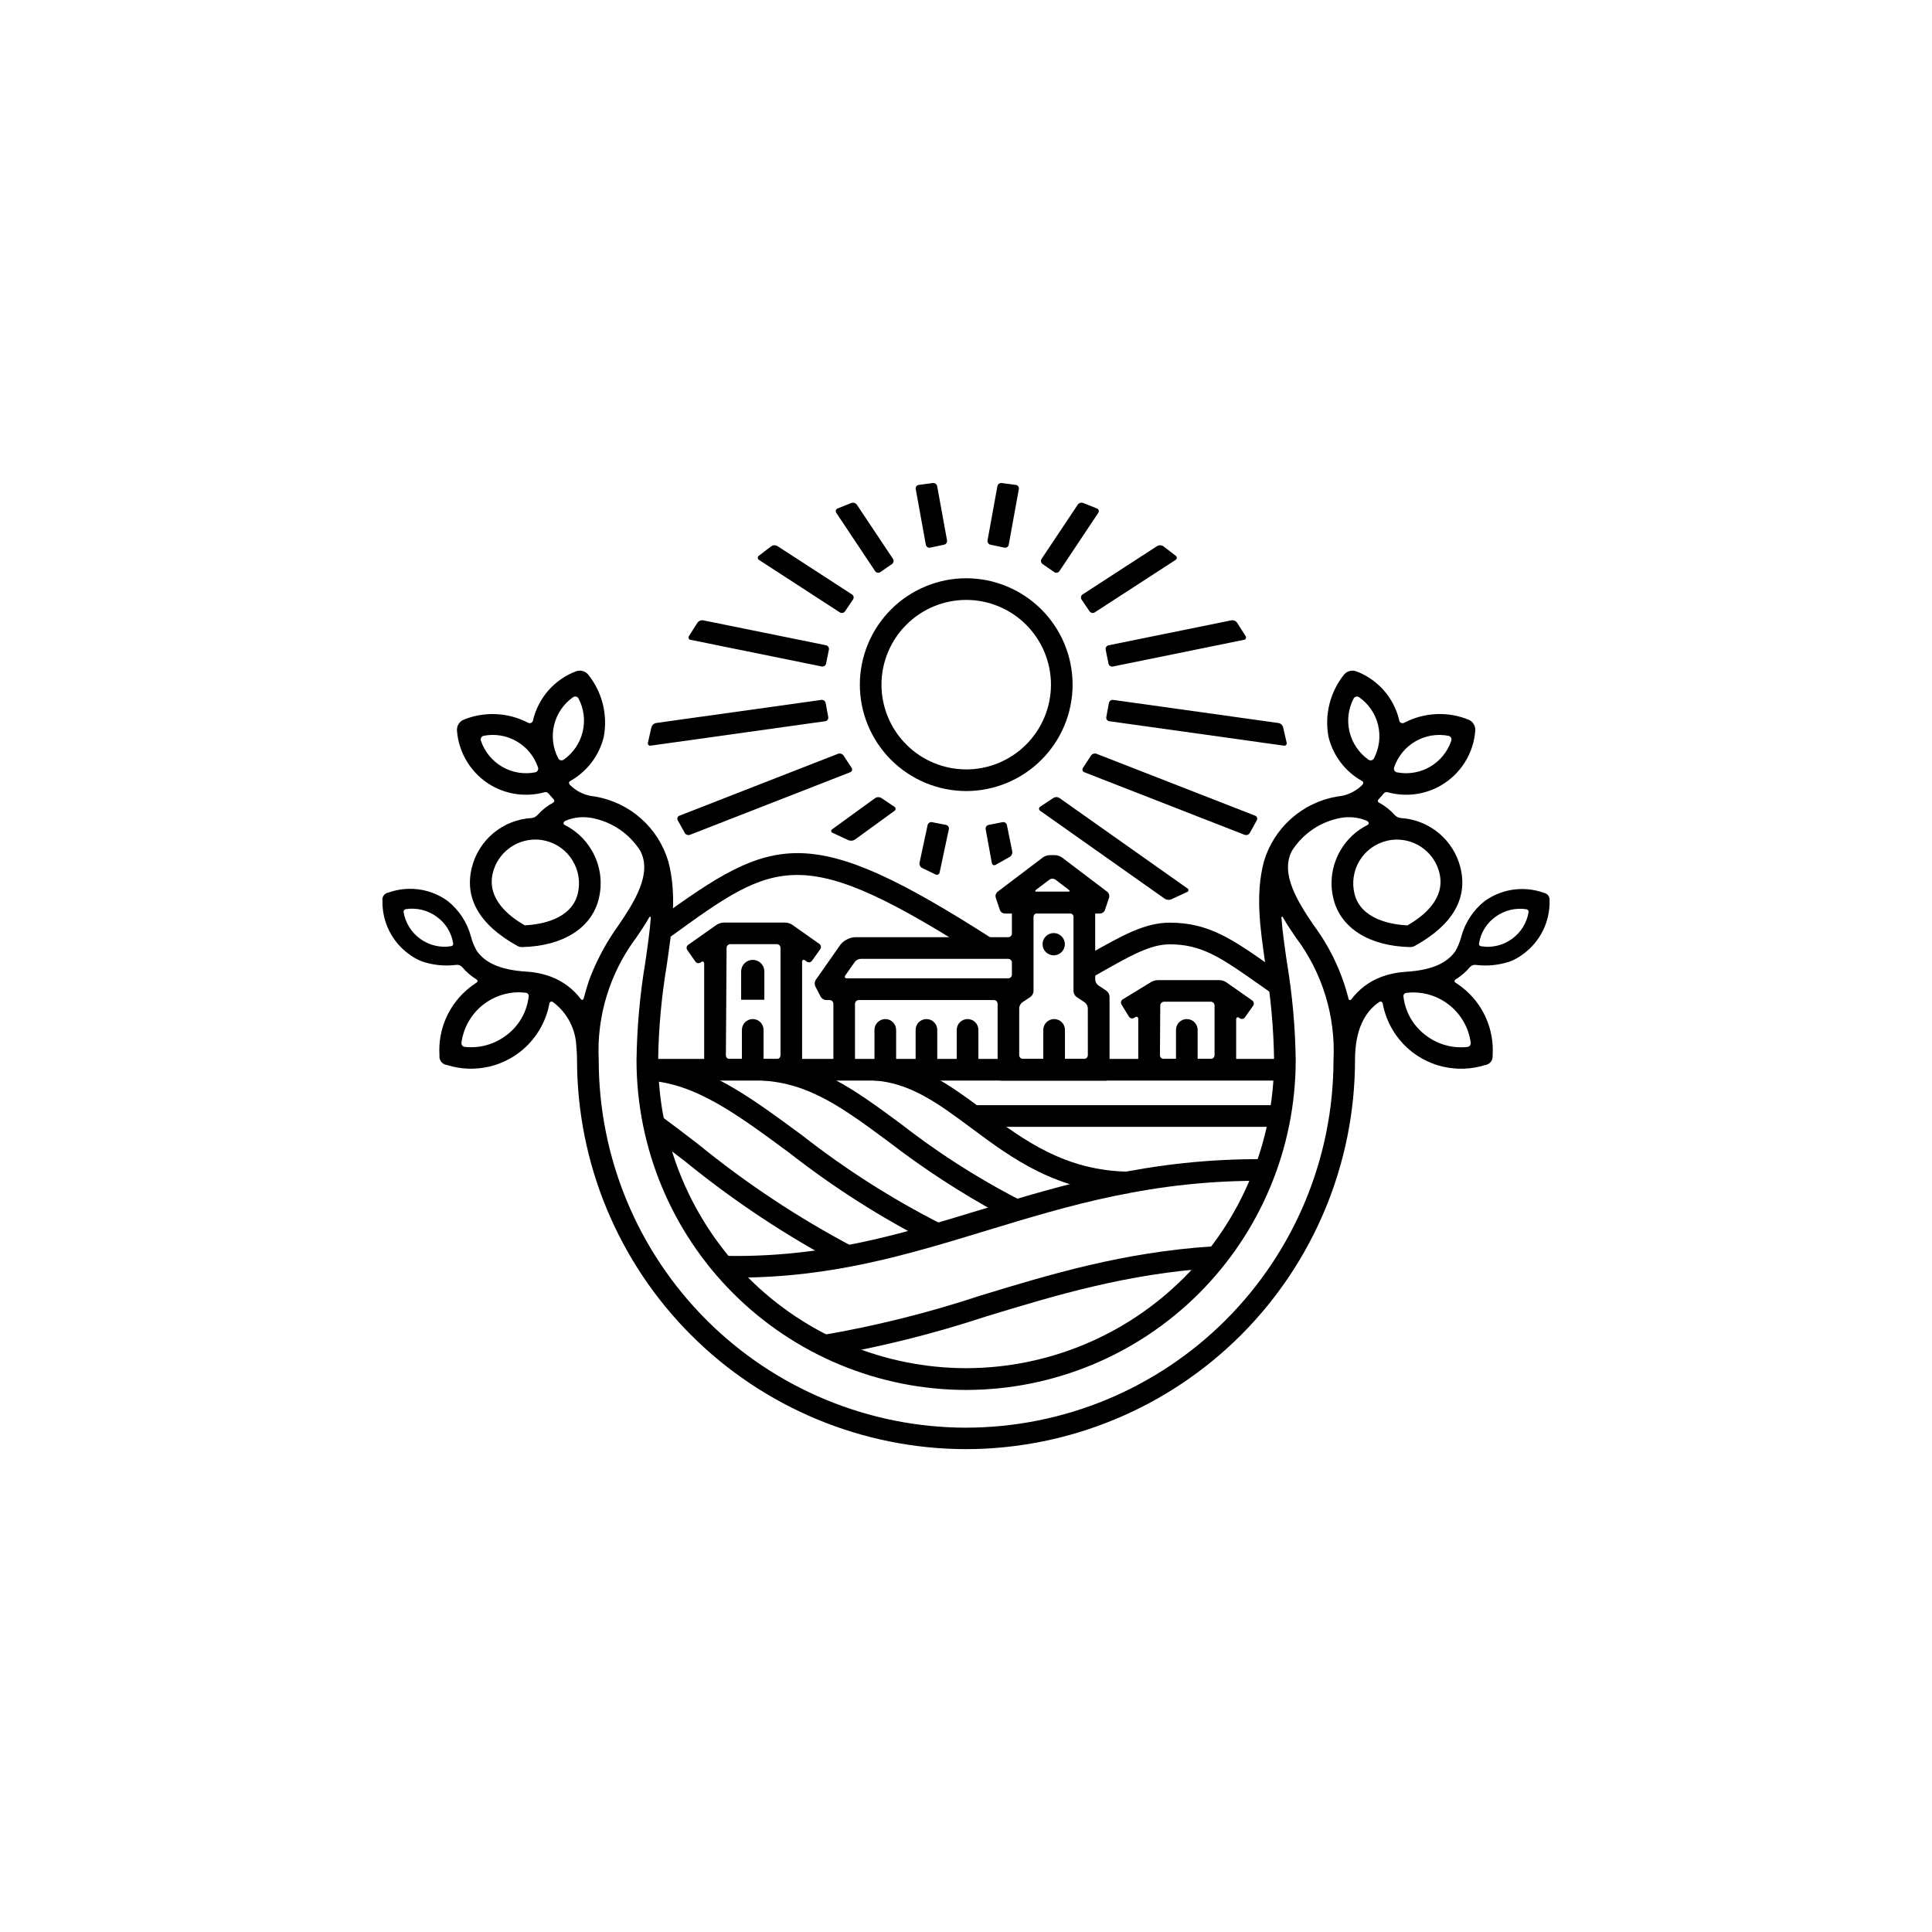 <svg width="96" height="96" viewBox="0 0 96 96" fill="none" xmlns="http://www.w3.org/2000/svg">

<path d="M36.591 63.484C36.302 63.484 36.01 63.48 35.712 63.472L35.744 62.396C40.744 62.543 44.611 61.365 48.705 60.12C52.865 58.853 57.162 57.544 62.901 57.599L62.891 58.675C57.315 58.617 53.101 59.905 49.017 61.148C45.077 62.348 41.342 63.484 36.591 63.484Z" fill="black"/>
<path d="M40.945 67.416L40.786 66.352C43.472 65.897 46.119 65.237 48.705 64.38C52.191 63.319 55.797 62.221 60.261 61.931L60.33 63.005C55.991 63.286 52.445 64.365 49.018 65.408C46.381 66.28 43.682 66.951 40.945 67.416Z" fill="black"/>
<path d="M63.193 48.043C61.245 46.673 60.069 45.847 58.128 45.847C56.877 45.847 55.759 46.483 54.065 47.443L53.841 47.571V48.806L54.595 48.379C56.195 47.471 57.161 46.923 58.127 46.923C59.728 46.923 60.679 47.591 62.574 48.923C62.781 49.068 62.999 49.221 63.228 49.381L63.842 48.498L63.193 48.043Z" fill="black"/>
<path d="M63.45 52.617H32.578V53.693H63.45V52.617Z" fill="black"/>
<path d="M52.379 53.373C52.308 53.373 52.238 53.359 52.173 53.332C52.108 53.305 52.048 53.266 51.998 53.216C51.949 53.166 51.909 53.107 51.882 53.041C51.855 52.976 51.841 52.906 51.841 52.836V51.174C51.841 51.032 51.898 50.895 51.998 50.794C52.099 50.693 52.236 50.637 52.379 50.637C52.449 50.636 52.519 50.65 52.584 50.677C52.65 50.704 52.709 50.744 52.759 50.794C52.809 50.844 52.849 50.903 52.876 50.968C52.903 51.034 52.917 51.104 52.917 51.174V52.836C52.917 52.906 52.903 52.976 52.876 53.041C52.849 53.107 52.809 53.166 52.759 53.216C52.709 53.266 52.65 53.306 52.584 53.333C52.519 53.359 52.449 53.373 52.379 53.373Z" fill="black"/>
<path d="M58.972 53.373C58.902 53.373 58.832 53.359 58.767 53.332C58.701 53.305 58.642 53.266 58.592 53.216C58.542 53.166 58.503 53.107 58.476 53.041C58.449 52.976 58.435 52.906 58.435 52.836V51.174C58.435 51.032 58.491 50.895 58.592 50.794C58.693 50.693 58.83 50.637 58.972 50.637C59.115 50.637 59.252 50.693 59.352 50.794C59.453 50.895 59.51 51.032 59.51 51.174V52.836C59.51 52.906 59.496 52.976 59.469 53.041C59.442 53.107 59.402 53.166 59.352 53.216C59.303 53.266 59.243 53.305 59.178 53.332C59.113 53.359 59.043 53.373 58.972 53.373Z" fill="black"/>
<path d="M48.078 53.373C48.007 53.373 47.937 53.359 47.872 53.332C47.807 53.305 47.748 53.266 47.698 53.216C47.648 53.166 47.608 53.107 47.581 53.041C47.554 52.976 47.54 52.906 47.54 52.836V51.174C47.54 51.032 47.597 50.895 47.698 50.794C47.799 50.693 47.935 50.637 48.078 50.637C48.149 50.636 48.219 50.65 48.284 50.677C48.349 50.704 48.408 50.744 48.459 50.794C48.508 50.844 48.548 50.903 48.575 50.968C48.602 51.034 48.616 51.104 48.616 51.174V52.836C48.616 52.906 48.602 52.976 48.575 53.041C48.548 53.107 48.508 53.166 48.459 53.216C48.408 53.266 48.349 53.306 48.284 53.333C48.219 53.359 48.149 53.373 48.078 53.373Z" fill="black"/>
<path d="M46.034 53.373C45.964 53.373 45.894 53.359 45.828 53.332C45.763 53.305 45.704 53.266 45.654 53.216C45.604 53.166 45.565 53.107 45.538 53.041C45.511 52.976 45.497 52.906 45.497 52.836V51.174C45.497 51.032 45.553 50.895 45.654 50.794C45.755 50.693 45.892 50.637 46.034 50.637C46.177 50.637 46.314 50.693 46.414 50.794C46.515 50.895 46.572 51.032 46.572 51.174V52.836C46.572 52.906 46.558 52.976 46.531 53.041C46.504 53.107 46.464 53.166 46.414 53.216C46.364 53.266 46.305 53.305 46.24 53.332C46.175 53.359 46.105 53.373 46.034 53.373Z" fill="black"/>
<path d="M43.99 53.373C43.919 53.373 43.849 53.359 43.784 53.332C43.719 53.305 43.66 53.266 43.61 53.216C43.56 53.166 43.52 53.107 43.493 53.041C43.466 52.976 43.452 52.906 43.452 52.836V51.174C43.452 51.032 43.509 50.895 43.61 50.794C43.711 50.693 43.847 50.637 43.99 50.637C44.133 50.637 44.269 50.693 44.37 50.794C44.471 50.895 44.528 51.032 44.528 51.174V52.836C44.528 52.978 44.471 53.115 44.37 53.216C44.269 53.317 44.133 53.373 43.99 53.373Z" fill="black"/>
<path d="M52.358 47.47C52.663 47.47 52.911 47.222 52.911 46.916C52.911 46.611 52.663 46.363 52.358 46.363C52.052 46.363 51.804 46.611 51.804 46.916C51.804 47.222 52.052 47.47 52.358 47.47Z" fill="black"/>
<path d="M54.903 45.218C54.884 45.268 54.851 45.311 54.808 45.342C54.765 45.373 54.713 45.391 54.66 45.393H49.927C49.874 45.391 49.823 45.373 49.78 45.342C49.736 45.311 49.703 45.268 49.684 45.218L49.477 44.602C49.462 44.55 49.462 44.496 49.478 44.446C49.494 44.395 49.524 44.349 49.564 44.315L51.822 42.604C51.92 42.537 52.034 42.498 52.153 42.492H52.434C52.553 42.498 52.667 42.537 52.765 42.604L55.022 44.315C55.063 44.349 55.093 44.395 55.109 44.446C55.124 44.496 55.125 44.55 55.11 44.602L54.903 45.218ZM51.49 44.206C51.408 44.27 51.426 44.318 51.527 44.318H53.061C53.162 44.318 53.179 44.268 53.098 44.206L52.442 43.708C52.398 43.678 52.347 43.662 52.294 43.662C52.242 43.662 52.19 43.678 52.147 43.708L51.49 44.206Z" fill="black"/>
<path d="M54.573 48.962C54.528 48.928 54.491 48.885 54.465 48.836C54.438 48.786 54.423 48.732 54.42 48.675V44.488C54.419 44.439 54.4 44.392 54.365 44.358C54.33 44.323 54.283 44.304 54.235 44.304H50.465C50.417 44.304 50.37 44.323 50.335 44.358C50.301 44.392 50.282 44.439 50.281 44.488V46.384C50.281 46.433 50.262 46.48 50.228 46.515C50.193 46.55 50.146 46.569 50.097 46.569H42.486C42.365 46.574 42.247 46.603 42.138 46.654L42.025 46.713C41.92 46.773 41.828 46.853 41.755 46.949L40.533 48.692C40.504 48.739 40.486 48.793 40.483 48.849C40.479 48.904 40.489 48.96 40.512 49.01L40.782 49.529C40.811 49.577 40.85 49.616 40.897 49.645C40.944 49.673 40.997 49.69 41.052 49.693H41.225C41.273 49.693 41.32 49.712 41.355 49.747C41.39 49.781 41.41 49.828 41.41 49.877V52.683C41.41 52.731 41.429 52.778 41.464 52.813C41.498 52.847 41.545 52.867 41.594 52.867H42.301C42.349 52.867 42.396 52.847 42.43 52.813C42.465 52.778 42.484 52.731 42.484 52.683V49.877C42.485 49.828 42.505 49.781 42.539 49.747C42.574 49.712 42.621 49.693 42.67 49.693H49.387C49.436 49.693 49.483 49.713 49.517 49.747C49.552 49.782 49.571 49.828 49.571 49.877V53.511C49.571 53.56 49.591 53.608 49.626 53.642C49.66 53.677 49.707 53.696 49.757 53.696H54.949C54.997 53.696 55.044 53.676 55.079 53.642C55.113 53.607 55.132 53.56 55.132 53.511V49.519C55.129 49.463 55.114 49.408 55.087 49.358C55.061 49.309 55.024 49.266 54.979 49.232L54.573 48.962ZM42.474 47.796C42.509 47.751 42.553 47.715 42.603 47.689C42.653 47.663 42.708 47.648 42.764 47.645H50.097C50.146 47.645 50.192 47.664 50.227 47.699C50.261 47.733 50.281 47.78 50.281 47.829V48.429C50.281 48.478 50.261 48.525 50.227 48.559C50.192 48.594 50.146 48.613 50.097 48.613H42.086C41.984 48.613 41.949 48.545 42.007 48.462L42.474 47.796ZM54.054 52.431C54.054 52.48 54.035 52.528 54 52.562C53.965 52.597 53.918 52.617 53.869 52.617H50.829C50.78 52.617 50.733 52.597 50.699 52.562C50.664 52.528 50.644 52.48 50.644 52.431V50.093C50.647 50.036 50.663 49.982 50.69 49.932C50.716 49.883 50.753 49.84 50.798 49.806L51.201 49.539C51.246 49.505 51.283 49.462 51.309 49.413C51.336 49.363 51.352 49.309 51.355 49.253V45.562C51.355 45.514 51.374 45.467 51.409 45.432C51.443 45.398 51.49 45.379 51.539 45.378H53.157C53.206 45.379 53.253 45.398 53.287 45.432C53.322 45.467 53.341 45.514 53.341 45.562V49.253C53.344 49.309 53.36 49.363 53.386 49.413C53.413 49.462 53.45 49.505 53.495 49.539L53.899 49.806C53.944 49.84 53.981 49.883 54.007 49.932C54.034 49.982 54.049 50.036 54.053 50.093L54.054 52.431Z" fill="black"/>
<path d="M62.27 49.97C62.297 49.93 62.307 49.881 62.299 49.834C62.29 49.786 62.264 49.744 62.225 49.715L60.933 48.808C60.832 48.744 60.717 48.707 60.597 48.702H57.536C57.416 48.707 57.299 48.739 57.195 48.798L55.79 49.656C55.748 49.682 55.717 49.723 55.706 49.77C55.694 49.818 55.701 49.868 55.726 49.911L56.095 50.514C56.108 50.535 56.124 50.553 56.144 50.568C56.163 50.582 56.185 50.593 56.209 50.599C56.233 50.605 56.257 50.606 56.282 50.602C56.306 50.599 56.329 50.59 56.35 50.577L56.402 50.545C56.488 50.493 56.56 50.532 56.56 50.634V53.152C56.56 53.2 56.579 53.247 56.614 53.282C56.648 53.316 56.695 53.336 56.743 53.336H61.24C61.289 53.336 61.335 53.316 61.37 53.282C61.404 53.247 61.424 53.2 61.424 53.152V50.656C61.424 50.555 61.492 50.52 61.575 50.577L61.605 50.598C61.644 50.626 61.694 50.637 61.741 50.628C61.789 50.62 61.831 50.593 61.859 50.553L62.27 49.97ZM57.821 52.616C57.797 52.616 57.773 52.611 57.75 52.602C57.728 52.593 57.708 52.579 57.691 52.562C57.674 52.545 57.66 52.525 57.651 52.502C57.642 52.48 57.637 52.456 57.637 52.432L57.653 49.959C57.654 49.91 57.674 49.863 57.709 49.829C57.743 49.795 57.79 49.775 57.839 49.775H60.166C60.215 49.775 60.261 49.795 60.296 49.829C60.33 49.864 60.35 49.91 60.35 49.959V52.432C60.35 52.481 60.33 52.528 60.296 52.562C60.261 52.596 60.215 52.616 60.166 52.616H57.821Z" fill="black"/>
<path d="M37.404 53.373C37.333 53.373 37.263 53.359 37.198 53.333C37.133 53.306 37.073 53.266 37.023 53.216C36.973 53.166 36.934 53.107 36.907 53.041C36.879 52.976 36.865 52.906 36.865 52.836V51.174C36.865 51.104 36.879 51.034 36.907 50.968C36.934 50.903 36.973 50.844 37.023 50.794C37.073 50.744 37.133 50.704 37.198 50.677C37.263 50.65 37.333 50.636 37.404 50.637C37.546 50.637 37.683 50.693 37.784 50.794C37.885 50.895 37.941 51.032 37.941 51.174V52.836C37.941 52.906 37.928 52.976 37.901 53.041C37.873 53.107 37.834 53.166 37.784 53.216C37.734 53.266 37.675 53.305 37.609 53.332C37.544 53.359 37.474 53.373 37.404 53.373Z" fill="black"/>
<path d="M37.98 48.272C37.98 48.119 37.92 47.973 37.812 47.864C37.703 47.756 37.557 47.696 37.404 47.696C37.251 47.696 37.104 47.756 36.996 47.864C36.888 47.973 36.827 48.119 36.827 48.272V49.677H37.98V48.272Z" fill="black"/>
<path d="M40.76 47.159C40.787 47.12 40.798 47.071 40.789 47.023C40.781 46.975 40.755 46.933 40.716 46.905L39.365 45.95C39.265 45.886 39.15 45.849 39.031 45.843H35.949C35.83 45.849 35.714 45.886 35.613 45.95L34.193 46.95C34.153 46.978 34.127 47.021 34.119 47.068C34.11 47.116 34.121 47.165 34.149 47.204L34.555 47.782C34.584 47.821 34.626 47.848 34.673 47.856C34.721 47.864 34.77 47.854 34.81 47.826L34.84 47.805C34.922 47.747 34.99 47.783 34.99 47.884V53.148C34.99 53.197 35.01 53.244 35.044 53.278C35.079 53.312 35.126 53.332 35.175 53.332H39.671C39.72 53.332 39.767 53.312 39.801 53.278C39.836 53.244 39.856 53.197 39.856 53.148V47.799C39.856 47.698 39.923 47.663 40.006 47.721L40.092 47.785C40.131 47.812 40.18 47.823 40.227 47.815C40.275 47.807 40.318 47.781 40.346 47.742L40.76 47.159ZM36.252 52.623C36.203 52.623 36.157 52.603 36.123 52.569C36.088 52.534 36.069 52.488 36.069 52.439L36.104 47.098C36.105 47.049 36.125 47.003 36.159 46.968C36.194 46.934 36.241 46.915 36.29 46.914H38.599C38.648 46.914 38.694 46.934 38.729 46.968C38.763 47.003 38.782 47.05 38.783 47.098V52.439C38.782 52.488 38.763 52.535 38.729 52.569C38.694 52.603 38.648 52.623 38.599 52.623H36.252Z" fill="black"/>
<path d="M48.809 47.603C39.822 41.828 38.577 42.732 33.334 46.535L32.702 45.664C38.433 41.507 40.139 40.752 49.391 46.697L48.809 47.603Z" fill="black"/>
<path d="M56.076 59.299C52.561 59.25 50.279 57.553 48.265 56.054C46.633 54.841 45.224 53.794 43.405 53.689L43.469 52.615C45.609 52.742 47.211 53.93 48.908 55.19C50.88 56.658 52.925 58.176 56.093 58.22L56.076 59.299Z" fill="black"/>
<path d="M51.15 59.866C48.904 58.748 46.775 57.409 44.795 55.869C42.453 54.139 40.604 52.773 37.932 52.618L37.868 53.692C40.222 53.829 41.872 55.047 44.155 56.734C45.902 58.081 47.754 59.286 49.694 60.337L51.142 59.883L51.15 59.866Z" fill="black"/>
<path d="M46.269 61.772C43.789 60.513 41.437 59.016 39.245 57.303C36.619 55.361 34.544 53.829 32.191 53.692L32.255 52.618C34.927 52.773 37.226 54.471 39.886 56.436C42.024 58.108 44.318 59.57 46.737 60.801L46.269 61.772Z" fill="black"/>
<path d="M41.928 62.921C39.119 61.444 36.466 59.688 34.008 57.681C33.381 57.2 32.788 56.748 32.218 56.326L32.854 55.461C33.431 55.888 34.027 56.344 34.658 56.826C37.059 58.788 39.649 60.505 42.391 61.953L41.928 62.921Z" fill="black"/>
<path d="M63.209 54.916H48.475V55.992H63.209V54.916Z" fill="black"/>
<path d="M53.297 34.02C53.296 32.619 52.738 31.275 51.747 30.284C50.756 29.293 49.413 28.735 48.011 28.733C46.61 28.735 45.266 29.293 44.275 30.284C43.284 31.275 42.727 32.619 42.725 34.02C42.727 35.422 43.284 36.765 44.275 37.756C45.266 38.747 46.61 39.305 48.011 39.307C49.413 39.305 50.756 38.747 51.747 37.756C52.738 36.765 53.296 35.422 53.297 34.02ZM48.011 38.231C46.895 38.23 45.824 37.786 45.035 36.997C44.245 36.207 43.801 35.137 43.8 34.02C43.801 32.904 44.245 31.833 45.035 31.044C45.824 30.254 46.895 29.81 48.011 29.809C49.128 29.81 50.198 30.254 50.988 31.044C51.777 31.833 52.221 32.904 52.222 34.02C52.221 35.137 51.777 36.208 50.988 36.997C50.198 37.787 49.128 38.231 48.011 38.233V38.231Z" fill="black"/>
<path d="M32.594 35.927C32.541 35.937 32.492 35.962 32.453 35.998C32.413 36.035 32.385 36.081 32.37 36.133L32.196 36.896C32.189 36.917 32.188 36.938 32.192 36.959C32.196 36.98 32.206 37 32.221 37.016C32.236 37.031 32.254 37.043 32.275 37.049C32.295 37.055 32.317 37.056 32.338 37.05L41.005 35.837C41.028 35.834 41.051 35.827 41.072 35.814C41.092 35.802 41.11 35.786 41.124 35.766C41.138 35.747 41.148 35.725 41.154 35.701C41.159 35.678 41.159 35.654 41.155 35.63L41.027 34.934C41.018 34.886 40.99 34.843 40.95 34.813C40.91 34.785 40.861 34.772 40.812 34.778L32.594 35.927Z" fill="black"/>
<path d="M34.936 30.823C34.883 30.815 34.828 30.821 34.779 30.842C34.73 30.863 34.687 30.898 34.656 30.941L34.236 31.602C34.223 31.619 34.215 31.639 34.212 31.66C34.209 31.681 34.212 31.703 34.221 31.722C34.229 31.742 34.243 31.759 34.26 31.771C34.277 31.784 34.297 31.791 34.319 31.793L40.831 33.117C40.879 33.126 40.928 33.117 40.969 33.09C41.009 33.063 41.038 33.021 41.048 32.974L41.188 32.28C41.197 32.232 41.188 32.182 41.16 32.141C41.133 32.101 41.091 32.072 41.043 32.062L34.936 30.823Z" fill="black"/>
<path d="M38.625 27.131C38.579 27.104 38.526 27.091 38.473 27.093C38.419 27.095 38.368 27.112 38.324 27.142L37.71 27.612C37.691 27.624 37.676 27.64 37.666 27.659C37.656 27.678 37.651 27.699 37.652 27.721C37.653 27.743 37.66 27.764 37.671 27.782C37.683 27.8 37.699 27.815 37.718 27.825L41.73 30.429C41.772 30.455 41.822 30.464 41.87 30.454C41.918 30.445 41.96 30.417 41.988 30.377L42.385 29.792C42.399 29.772 42.409 29.749 42.414 29.725C42.419 29.702 42.419 29.677 42.414 29.653C42.409 29.63 42.399 29.607 42.386 29.587C42.372 29.567 42.354 29.55 42.334 29.537L38.625 27.131Z" fill="black"/>
<path d="M41.915 37.542C41.885 37.5 41.843 37.468 41.793 37.453C41.744 37.437 41.691 37.438 41.642 37.455L33.761 40.531C33.739 40.539 33.719 40.551 33.702 40.568C33.686 40.584 33.673 40.604 33.665 40.626C33.657 40.648 33.654 40.671 33.657 40.694C33.659 40.717 33.666 40.74 33.678 40.76L34.024 41.387C34.05 41.431 34.09 41.464 34.137 41.481C34.184 41.498 34.237 41.498 34.284 41.481L42.243 38.374C42.265 38.367 42.284 38.355 42.3 38.339C42.316 38.323 42.328 38.303 42.335 38.282C42.342 38.26 42.343 38.237 42.34 38.215C42.336 38.192 42.327 38.171 42.314 38.153L41.915 37.542Z" fill="black"/>
<path d="M46.312 40.853C46.263 40.845 46.214 40.855 46.173 40.882C46.132 40.909 46.103 40.951 46.092 40.998L45.691 42.868C45.682 42.919 45.689 42.972 45.712 43.019C45.735 43.065 45.772 43.104 45.818 43.128L46.485 43.45C46.504 43.461 46.526 43.467 46.548 43.468C46.571 43.469 46.593 43.464 46.613 43.454C46.633 43.444 46.651 43.43 46.664 43.412C46.678 43.394 46.686 43.373 46.69 43.351L47.147 41.205C47.152 41.182 47.153 41.157 47.148 41.134C47.144 41.11 47.135 41.087 47.122 41.067C47.108 41.047 47.091 41.03 47.071 41.017C47.051 41.003 47.029 40.994 47.005 40.989L46.312 40.853Z" fill="black"/>
<path d="M46.567 24.158C46.557 24.109 46.53 24.066 46.49 24.037C46.45 24.008 46.4 23.995 46.351 24.002L45.651 24.095C45.628 24.098 45.605 24.106 45.584 24.118C45.564 24.13 45.546 24.146 45.532 24.165C45.518 24.185 45.508 24.207 45.503 24.23C45.498 24.253 45.497 24.277 45.502 24.3L46.004 27.068C46.008 27.092 46.017 27.114 46.031 27.134C46.044 27.155 46.061 27.172 46.081 27.185C46.1 27.199 46.123 27.208 46.146 27.212C46.17 27.217 46.194 27.217 46.218 27.212L46.909 27.066C46.957 27.056 47 27.027 47.027 26.986C47.055 26.945 47.065 26.895 47.057 26.847L46.567 24.158Z" fill="black"/>
<path d="M42.577 25.078C42.546 25.036 42.503 25.005 42.454 24.99C42.405 24.974 42.352 24.976 42.303 24.993L41.625 25.264C41.603 25.271 41.584 25.284 41.569 25.3C41.553 25.316 41.541 25.336 41.534 25.357C41.528 25.379 41.526 25.402 41.53 25.424C41.534 25.446 41.543 25.467 41.556 25.485L43.485 28.38C43.499 28.4 43.516 28.417 43.536 28.43C43.556 28.444 43.579 28.453 43.602 28.458C43.626 28.462 43.65 28.462 43.674 28.457C43.698 28.452 43.72 28.442 43.74 28.429L44.322 28.027C44.362 27.999 44.389 27.956 44.398 27.908C44.407 27.86 44.398 27.811 44.372 27.77L42.577 25.078Z" fill="black"/>
<path d="M43.788 39.649C43.742 39.622 43.69 39.608 43.636 39.609C43.583 39.61 43.531 39.626 43.487 39.655L41.358 41.201C41.34 41.21 41.325 41.224 41.315 41.242C41.304 41.26 41.3 41.28 41.302 41.301C41.304 41.321 41.312 41.34 41.326 41.356C41.339 41.371 41.357 41.382 41.377 41.387L42.163 41.75C42.215 41.771 42.271 41.779 42.326 41.773C42.381 41.768 42.435 41.749 42.481 41.719L44.441 40.294C44.46 40.283 44.475 40.267 44.486 40.249C44.496 40.23 44.501 40.209 44.501 40.187C44.5 40.166 44.494 40.145 44.483 40.126C44.472 40.108 44.456 40.093 44.437 40.083L43.788 39.649Z" fill="black"/>
<path d="M63.533 35.927C63.586 35.937 63.635 35.962 63.674 35.998C63.714 36.035 63.742 36.081 63.757 36.133L63.931 36.896C63.938 36.917 63.939 36.938 63.935 36.959C63.93 36.98 63.92 37 63.906 37.016C63.891 37.031 63.873 37.043 63.852 37.049C63.832 37.055 63.81 37.056 63.789 37.05L55.122 35.837C55.098 35.834 55.076 35.827 55.055 35.814C55.034 35.802 55.017 35.786 55.002 35.766C54.988 35.747 54.978 35.725 54.973 35.701C54.968 35.678 54.968 35.654 54.972 35.63L55.099 34.934C55.109 34.886 55.136 34.843 55.176 34.813C55.216 34.785 55.266 34.772 55.315 34.778L63.533 35.927Z" fill="black"/>
<path d="M61.191 30.823C61.244 30.815 61.298 30.821 61.348 30.842C61.397 30.863 61.439 30.898 61.47 30.941L61.89 31.602C61.903 31.619 61.912 31.639 61.914 31.66C61.917 31.681 61.914 31.703 61.906 31.722C61.898 31.742 61.884 31.759 61.867 31.771C61.85 31.784 61.829 31.791 61.808 31.793L55.297 33.119C55.249 33.128 55.2 33.119 55.159 33.092C55.118 33.065 55.09 33.023 55.08 32.975L54.94 32.282C54.93 32.234 54.94 32.184 54.967 32.143C54.994 32.102 55.036 32.074 55.084 32.064L61.191 30.823Z" fill="black"/>
<path d="M57.502 27.131C57.549 27.104 57.601 27.091 57.655 27.093C57.708 27.095 57.76 27.112 57.803 27.142L58.417 27.612C58.436 27.624 58.451 27.64 58.461 27.659C58.471 27.678 58.476 27.699 58.475 27.721C58.474 27.743 58.468 27.764 58.456 27.782C58.445 27.8 58.428 27.815 58.409 27.825L54.397 30.429C54.355 30.455 54.306 30.464 54.258 30.454C54.21 30.445 54.167 30.417 54.139 30.377L53.742 29.792C53.728 29.772 53.719 29.749 53.714 29.725C53.709 29.702 53.709 29.677 53.714 29.653C53.718 29.63 53.728 29.607 53.742 29.587C53.755 29.567 53.773 29.55 53.794 29.537L57.502 27.131Z" fill="black"/>
<path d="M54.212 37.542C54.242 37.5 54.285 37.468 54.334 37.453C54.383 37.437 54.437 37.438 54.485 37.455L62.367 40.531C62.389 40.539 62.409 40.551 62.425 40.568C62.441 40.584 62.454 40.604 62.462 40.626C62.47 40.648 62.473 40.671 62.471 40.694C62.469 40.717 62.461 40.74 62.45 40.76L62.103 41.387C62.078 41.431 62.038 41.464 61.99 41.481C61.943 41.498 61.891 41.498 61.843 41.481L53.884 38.374C53.863 38.367 53.843 38.355 53.827 38.339C53.811 38.323 53.799 38.303 53.792 38.282C53.786 38.26 53.784 38.237 53.788 38.215C53.791 38.192 53.8 38.171 53.813 38.153L54.212 37.542Z" fill="black"/>
<path d="M49.815 40.853C49.863 40.844 49.913 40.854 49.954 40.881C49.994 40.908 50.023 40.95 50.033 40.998L50.298 42.306C50.306 42.359 50.299 42.412 50.277 42.461C50.255 42.509 50.219 42.55 50.175 42.578L49.475 42.971C49.457 42.983 49.437 42.99 49.415 42.992C49.394 42.993 49.373 42.989 49.354 42.98C49.335 42.971 49.318 42.957 49.306 42.94C49.294 42.922 49.286 42.902 49.284 42.881L48.978 41.206C48.969 41.157 48.98 41.108 49.007 41.067C49.035 41.027 49.077 40.999 49.125 40.989L49.815 40.853Z" fill="black"/>
<path d="M49.56 24.158C49.57 24.109 49.597 24.066 49.637 24.037C49.678 24.008 49.727 23.995 49.776 24.002L50.476 24.095C50.5 24.098 50.522 24.106 50.543 24.118C50.563 24.13 50.581 24.146 50.595 24.165C50.609 24.185 50.619 24.207 50.624 24.23C50.63 24.253 50.63 24.277 50.626 24.3L50.123 27.068C50.119 27.092 50.11 27.114 50.097 27.134C50.084 27.155 50.067 27.172 50.047 27.185C50.027 27.199 50.005 27.208 49.981 27.212C49.957 27.217 49.933 27.217 49.91 27.212L49.218 27.066C49.17 27.056 49.128 27.027 49.1 26.986C49.073 26.945 49.062 26.895 49.071 26.847L49.56 24.158Z" fill="black"/>
<path d="M53.551 25.078C53.581 25.036 53.624 25.005 53.673 24.99C53.723 24.974 53.776 24.976 53.824 24.993L54.502 25.264C54.524 25.271 54.543 25.284 54.559 25.3C54.575 25.316 54.586 25.336 54.593 25.357C54.6 25.379 54.601 25.402 54.597 25.424C54.593 25.446 54.585 25.467 54.571 25.485L52.642 28.38C52.629 28.4 52.611 28.417 52.591 28.43C52.571 28.444 52.549 28.453 52.525 28.458C52.501 28.462 52.477 28.462 52.453 28.457C52.43 28.452 52.407 28.442 52.388 28.429L51.805 28.027C51.766 27.999 51.738 27.956 51.729 27.908C51.72 27.86 51.729 27.811 51.756 27.77L53.551 25.078Z" fill="black"/>
<path d="M52.34 39.65C52.386 39.622 52.438 39.607 52.492 39.608C52.546 39.608 52.598 39.624 52.643 39.653L58.998 44.142C59.017 44.15 59.032 44.164 59.042 44.181C59.053 44.199 59.057 44.219 59.055 44.239C59.054 44.259 59.046 44.278 59.032 44.294C59.019 44.309 59.002 44.32 58.982 44.325L58.196 44.688C58.144 44.708 58.088 44.716 58.033 44.711C57.978 44.706 57.925 44.688 57.877 44.659L51.69 40.291C51.671 40.281 51.656 40.266 51.645 40.247C51.633 40.229 51.628 40.208 51.628 40.187C51.628 40.165 51.633 40.144 51.645 40.126C51.656 40.107 51.671 40.092 51.69 40.082L52.34 39.65Z" fill="black"/>
<path d="M76.719 44.365C76.184 44.172 75.607 44.125 75.048 44.229C74.587 44.315 74.152 44.502 73.772 44.775C73.208 45.221 72.802 45.836 72.613 46.53C72.548 46.79 72.446 47.039 72.311 47.271C71.972 47.747 71.328 48.205 69.83 48.289V48.292C69.41 48.317 68.997 48.405 68.604 48.553C68.023 48.778 67.518 49.161 67.145 49.66C67.111 49.704 67.017 49.724 67 49.596C66.666 48.288 66.081 47.056 65.275 45.973C64.499 44.828 63.588 43.412 64.2 42.27C64.468 41.849 64.819 41.488 65.231 41.209C65.644 40.929 66.11 40.737 66.6 40.645C67.043 40.561 67.501 40.609 67.916 40.785C68.054 40.86 68.012 40.962 67.95 40.993C67.406 41.265 66.95 41.686 66.636 42.207C66.414 42.571 66.266 42.976 66.201 43.398C66.137 43.819 66.156 44.25 66.259 44.664C66.615 46.113 68.03 47.009 70.046 47.059C70.14 47.066 70.233 47.044 70.313 46.995C72.206 45.945 72.939 44.621 72.569 43.114C72.402 42.44 72.025 41.838 71.491 41.394C70.957 40.95 70.296 40.689 69.603 40.648C69.485 40.636 69.376 40.58 69.296 40.492C69.074 40.243 68.809 40.034 68.514 39.877C68.476 39.856 68.424 39.799 68.519 39.697C68.6 39.612 68.678 39.524 68.754 39.429C68.781 39.397 68.817 39.374 68.858 39.364C68.898 39.354 68.941 39.357 68.98 39.373C69.418 39.49 69.876 39.52 70.326 39.461C70.776 39.401 71.21 39.253 71.603 39.025C72.087 38.743 72.495 38.347 72.792 37.872C73.089 37.397 73.266 36.856 73.306 36.297C73.312 36.19 73.287 36.082 73.232 35.989C73.178 35.895 73.097 35.82 73 35.772C72.487 35.559 71.934 35.46 71.379 35.483C70.824 35.507 70.281 35.651 69.787 35.906C69.762 35.923 69.732 35.933 69.701 35.935C69.67 35.936 69.64 35.93 69.612 35.915C69.585 35.901 69.562 35.88 69.546 35.853C69.53 35.827 69.522 35.797 69.521 35.766C69.389 35.222 69.126 34.718 68.755 34.298C68.383 33.878 67.916 33.555 67.391 33.357C67.29 33.321 67.18 33.315 67.075 33.34C66.97 33.365 66.875 33.421 66.801 33.5C66.451 33.931 66.199 34.433 66.063 34.972C65.927 35.51 65.91 36.072 66.013 36.618C66.125 37.074 66.328 37.502 66.611 37.877C66.894 38.252 67.25 38.564 67.659 38.796C67.708 38.824 67.794 38.872 67.694 38.999C67.413 39.283 67.053 39.474 66.66 39.549C66.582 39.558 66.501 39.569 66.421 39.583C65.577 39.73 64.791 40.111 64.152 40.681C63.513 41.251 63.045 41.988 62.802 42.81C62.371 44.464 62.611 46.089 62.884 47.972C63.144 49.529 63.286 51.103 63.309 52.681C63.304 56.738 61.69 60.628 58.822 63.497C55.953 66.366 52.063 67.979 48.006 67.984C43.949 67.979 40.059 66.366 37.19 63.497C34.322 60.628 32.708 56.738 32.703 52.681C32.726 51.103 32.868 49.529 33.129 47.972C33.404 46.089 33.642 44.463 33.21 42.81C32.967 41.988 32.5 41.251 31.861 40.681C31.221 40.111 30.435 39.73 29.592 39.583C29.512 39.569 29.431 39.558 29.353 39.549C28.961 39.475 28.6 39.283 28.319 38.999C28.22 38.872 28.305 38.824 28.355 38.796C28.763 38.564 29.119 38.251 29.402 37.877C29.685 37.502 29.889 37.074 30 36.618C30.103 36.072 30.086 35.51 29.95 34.971C29.814 34.433 29.561 33.931 29.211 33.5C29.137 33.421 29.042 33.365 28.937 33.34C28.832 33.315 28.722 33.321 28.621 33.357C28.097 33.556 27.629 33.878 27.258 34.298C26.887 34.718 26.624 35.222 26.492 35.766C26.491 35.797 26.482 35.827 26.466 35.853C26.45 35.879 26.427 35.9 26.4 35.915C26.373 35.929 26.342 35.936 26.312 35.934C26.281 35.932 26.251 35.923 26.226 35.906C25.732 35.651 25.189 35.507 24.634 35.484C24.078 35.461 23.525 35.559 23.012 35.772C22.915 35.82 22.835 35.896 22.78 35.989C22.726 36.082 22.701 36.19 22.706 36.297C22.747 36.856 22.924 37.397 23.221 37.872C23.517 38.347 23.925 38.743 24.409 39.025C24.802 39.253 25.236 39.401 25.686 39.461C26.136 39.52 26.594 39.49 27.032 39.373C27.071 39.357 27.114 39.354 27.154 39.364C27.195 39.374 27.231 39.397 27.258 39.429C27.334 39.524 27.412 39.612 27.493 39.697C27.588 39.799 27.535 39.856 27.496 39.877C27.202 40.035 26.937 40.243 26.714 40.492C26.635 40.58 26.526 40.636 26.408 40.648C25.716 40.689 25.054 40.95 24.52 41.394C23.987 41.837 23.609 42.44 23.443 43.114C23.073 44.621 23.806 45.945 25.698 46.995C25.778 47.044 25.871 47.066 25.964 47.059C27.981 47.008 29.396 46.113 29.751 44.664C29.855 44.25 29.874 43.819 29.81 43.398C29.745 42.976 29.597 42.571 29.375 42.207C29.06 41.686 28.604 41.265 28.06 40.993C27.997 40.962 27.957 40.86 28.094 40.785C28.509 40.609 28.967 40.561 29.41 40.645C29.9 40.737 30.366 40.929 30.779 41.209C31.192 41.488 31.543 41.849 31.811 42.27C32.423 43.415 31.511 44.828 30.736 45.973C30.195 46.723 29.744 47.535 29.394 48.391L29.267 48.719C29.248 48.773 29.139 49.118 29.124 49.176C29.093 49.28 29.064 49.387 29.036 49.494C29.033 49.51 29.028 49.523 29.023 49.538C29.019 49.555 29.015 49.569 29.01 49.586C28.989 49.713 28.899 49.695 28.865 49.649C28.491 49.151 27.986 48.768 27.405 48.543C27.012 48.395 26.599 48.307 26.179 48.281C24.682 48.193 24.039 47.736 23.698 47.259C23.563 47.028 23.461 46.779 23.397 46.519C23.208 45.826 22.802 45.211 22.238 44.764C21.858 44.491 21.422 44.304 20.962 44.218C20.403 44.114 19.826 44.161 19.291 44.355C19.246 44.362 19.203 44.378 19.164 44.402C19.125 44.425 19.092 44.457 19.065 44.494C19.038 44.531 19.02 44.572 19.009 44.617C18.999 44.661 18.997 44.707 19.005 44.752C18.992 45.27 19.107 45.783 19.337 46.248C19.568 46.712 19.909 47.113 20.329 47.416C20.525 47.564 20.741 47.684 20.97 47.773C21.513 47.957 22.09 48.016 22.659 47.946C22.714 47.936 22.77 47.94 22.823 47.958C22.875 47.976 22.922 48.007 22.96 48.048C23.162 48.289 23.401 48.497 23.669 48.662C23.715 48.691 23.776 48.76 23.684 48.822C23.567 48.896 23.454 48.978 23.343 49.065C22.837 49.463 22.435 49.979 22.172 50.567C21.91 51.156 21.795 51.799 21.837 52.442C21.83 52.498 21.834 52.555 21.849 52.61C21.865 52.664 21.89 52.715 21.925 52.76C21.96 52.804 22.003 52.841 22.052 52.869C22.102 52.897 22.156 52.914 22.212 52.921C22.886 53.133 23.605 53.161 24.294 53.003C24.861 52.873 25.393 52.619 25.851 52.259C26.609 51.663 27.123 50.812 27.299 49.864C27.301 49.846 27.308 49.828 27.319 49.812C27.33 49.797 27.345 49.785 27.362 49.777C27.379 49.77 27.398 49.766 27.417 49.768C27.436 49.77 27.454 49.776 27.469 49.787C27.817 50.044 28.103 50.376 28.305 50.758C28.508 51.14 28.621 51.563 28.637 51.996C28.648 52.099 28.658 52.206 28.663 52.314L28.672 52.652V52.676C28.678 57.801 30.716 62.714 34.34 66.338C37.963 69.962 42.876 72 48.001 72.007C53.126 72 58.039 69.962 61.663 66.338C65.286 62.714 67.325 57.801 67.33 52.676C67.33 51.123 67.843 50.258 68.535 49.788C68.551 49.777 68.569 49.77 68.588 49.768C68.607 49.766 68.626 49.77 68.643 49.777C68.66 49.785 68.675 49.797 68.687 49.813C68.698 49.828 68.705 49.846 68.707 49.865C68.881 50.813 69.396 51.664 70.154 52.26C70.611 52.62 71.143 52.874 71.711 53.004C72.399 53.162 73.118 53.134 73.793 52.922C73.849 52.915 73.903 52.897 73.952 52.87C74.001 52.842 74.045 52.805 74.079 52.76C74.114 52.716 74.14 52.665 74.155 52.61C74.17 52.556 74.174 52.499 74.167 52.443C74.21 51.8 74.095 51.157 73.832 50.568C73.57 49.98 73.168 49.465 72.661 49.067C72.552 48.98 72.438 48.899 72.32 48.824C72.228 48.76 72.29 48.692 72.336 48.663C72.604 48.497 72.843 48.29 73.045 48.048C73.082 48.008 73.129 47.977 73.182 47.959C73.234 47.941 73.291 47.937 73.345 47.947C73.914 48.017 74.492 47.957 75.035 47.773C75.263 47.684 75.477 47.565 75.671 47.417C76.092 47.114 76.433 46.713 76.664 46.249C76.895 45.784 77.009 45.271 76.997 44.752C77.009 44.664 76.987 44.575 76.935 44.503C76.883 44.431 76.806 44.382 76.719 44.365ZM69.274 38.13C69.457 37.587 69.831 37.128 70.327 36.84C70.826 36.549 71.414 36.451 71.981 36.564C72.007 36.57 72.031 36.582 72.051 36.598C72.072 36.614 72.09 36.634 72.102 36.657C72.114 36.681 72.122 36.706 72.123 36.733C72.125 36.759 72.121 36.785 72.112 36.81C71.928 37.353 71.554 37.811 71.059 38.1C70.559 38.39 69.971 38.488 69.405 38.376C69.379 38.369 69.355 38.358 69.334 38.341C69.313 38.325 69.296 38.304 69.284 38.281C69.272 38.258 69.265 38.232 69.263 38.206C69.262 38.179 69.266 38.153 69.275 38.128L69.274 38.13ZM68.896 41.782C69.066 41.74 69.239 41.719 69.414 41.719C69.9 41.719 70.371 41.883 70.754 42.182C71.136 42.482 71.407 42.901 71.523 43.373C71.842 44.66 70.717 45.536 69.933 45.982C69.151 45.942 67.62 45.695 67.304 44.411C67.236 44.134 67.222 43.846 67.266 43.564C67.309 43.282 67.407 43.011 67.556 42.767C67.703 42.523 67.898 42.31 68.128 42.141C68.358 41.972 68.62 41.85 68.898 41.783L68.896 41.782ZM67.058 36.368C66.921 35.806 66.995 35.213 67.265 34.702C67.278 34.679 67.296 34.66 67.317 34.644C67.339 34.629 67.363 34.618 67.389 34.613C67.415 34.608 67.442 34.608 67.467 34.614C67.493 34.62 67.517 34.631 67.538 34.647C68.007 34.977 68.34 35.467 68.475 36.024C68.611 36.586 68.537 37.179 68.266 37.69C68.253 37.712 68.235 37.732 68.214 37.747C68.193 37.763 68.168 37.773 68.143 37.779C68.117 37.784 68.09 37.783 68.065 37.778C68.039 37.772 68.015 37.761 67.994 37.745C67.526 37.414 67.193 36.924 67.059 36.367L67.058 36.368ZM26.605 38.375C26.038 38.488 25.45 38.39 24.951 38.099C24.455 37.811 24.081 37.352 23.898 36.809C23.888 36.785 23.884 36.759 23.886 36.733C23.887 36.706 23.894 36.681 23.906 36.658C23.918 36.635 23.935 36.614 23.956 36.598C23.976 36.582 24 36.57 24.025 36.563C24.591 36.45 25.18 36.548 25.679 36.839C26.175 37.128 26.549 37.586 26.732 38.129C26.741 38.154 26.745 38.179 26.744 38.205C26.742 38.231 26.735 38.256 26.723 38.279C26.711 38.302 26.695 38.323 26.675 38.339C26.654 38.355 26.631 38.367 26.606 38.374L26.605 38.375ZM28.453 42.765C28.602 43.009 28.702 43.279 28.745 43.562C28.789 43.844 28.776 44.132 28.708 44.409C28.39 45.693 26.863 45.94 26.079 45.98C25.294 45.534 24.171 44.66 24.489 43.371C24.605 42.899 24.877 42.48 25.259 42.181C25.641 41.881 26.113 41.718 26.599 41.717C26.773 41.717 26.948 41.739 27.117 41.78C27.394 41.848 27.655 41.97 27.884 42.139C28.114 42.308 28.308 42.521 28.455 42.765H28.453ZM28.014 37.744C27.993 37.76 27.969 37.771 27.944 37.777C27.918 37.783 27.891 37.783 27.866 37.778C27.84 37.773 27.816 37.762 27.794 37.747C27.773 37.731 27.755 37.712 27.742 37.689C27.472 37.178 27.398 36.585 27.534 36.023C27.669 35.466 28.002 34.977 28.471 34.646C28.492 34.631 28.516 34.62 28.542 34.614C28.567 34.608 28.594 34.608 28.62 34.613C28.645 34.618 28.67 34.628 28.691 34.644C28.712 34.659 28.73 34.678 28.744 34.701C29.014 35.213 29.088 35.805 28.951 36.367C28.816 36.924 28.484 37.413 28.016 37.744H28.014ZM22.428 47.012C22.341 47.026 22.255 47.035 22.17 47.042C21.711 47.059 21.259 46.922 20.886 46.654C20.445 46.337 20.146 45.86 20.054 45.326C20.049 45.291 20.057 45.256 20.078 45.228C20.098 45.2 20.128 45.181 20.163 45.175C20.699 45.093 21.246 45.225 21.686 45.542C21.906 45.696 22.094 45.893 22.236 46.121C22.379 46.35 22.474 46.604 22.517 46.87C22.521 46.885 22.522 46.901 22.52 46.916C22.518 46.932 22.513 46.947 22.505 46.96C22.497 46.974 22.486 46.985 22.473 46.994C22.46 47.003 22.445 47.009 22.43 47.012H22.428ZM25.188 51.421C24.593 51.888 23.84 52.102 23.088 52.019C23.04 52.013 22.997 51.989 22.967 51.951C22.937 51.913 22.923 51.864 22.929 51.816C23.027 51.067 23.416 50.386 24.011 49.92C24.515 49.525 25.136 49.309 25.776 49.306C25.896 49.311 26.016 49.317 26.137 49.331C26.159 49.334 26.18 49.342 26.198 49.353C26.216 49.364 26.232 49.38 26.245 49.398C26.257 49.416 26.266 49.436 26.27 49.457C26.274 49.479 26.273 49.501 26.268 49.522C26.226 49.895 26.108 50.255 25.922 50.581C25.737 50.908 25.488 51.193 25.19 51.421H25.188ZM48.004 70.941C43.164 70.935 38.525 69.01 35.103 65.588C31.681 62.166 29.756 57.526 29.75 52.686C29.64 50.493 30.304 48.331 31.625 46.578C31.847 46.249 32.067 45.924 32.261 45.583C32.291 45.529 32.342 45.541 32.338 45.602C32.286 46.289 32.181 47.018 32.064 47.822C31.796 49.43 31.65 51.056 31.628 52.687C31.633 57.029 33.36 61.192 36.43 64.263C39.5 67.333 43.663 69.061 48.005 69.066C52.348 69.061 56.511 67.333 59.581 64.263C62.651 61.192 64.379 57.029 64.383 52.687C64.362 51.056 64.216 49.43 63.947 47.822C63.829 47.018 63.725 46.289 63.673 45.602C63.669 45.538 63.719 45.529 63.749 45.583C63.94 45.924 64.16 46.249 64.386 46.578C65.707 48.331 66.371 50.493 66.261 52.686C66.255 57.526 64.33 62.166 60.908 65.588C57.486 69.01 52.846 70.935 48.006 70.94L48.004 70.941ZM73.079 51.82C73.084 51.868 73.07 51.916 73.04 51.954C73.011 51.992 72.967 52.016 72.919 52.022C72.168 52.106 71.414 51.891 70.82 51.424C70.521 51.197 70.272 50.912 70.086 50.586C69.9 50.26 69.782 49.9 69.738 49.528C69.733 49.506 69.733 49.484 69.737 49.463C69.741 49.442 69.75 49.421 69.762 49.403C69.775 49.385 69.79 49.37 69.809 49.359C69.828 49.347 69.848 49.34 69.87 49.337C69.991 49.323 70.111 49.316 70.231 49.313C70.871 49.315 71.492 49.53 71.996 49.925C72.592 50.39 72.981 51.071 73.081 51.82H73.079ZM75.124 46.657C74.75 46.926 74.298 47.062 73.839 47.045C73.754 47.038 73.667 47.03 73.581 47.017C73.566 47.014 73.551 47.008 73.538 46.999C73.525 46.99 73.514 46.978 73.506 46.965C73.497 46.952 73.492 46.937 73.49 46.921C73.487 46.905 73.489 46.89 73.493 46.874C73.535 46.608 73.631 46.354 73.773 46.126C73.916 45.898 74.103 45.7 74.324 45.546C74.764 45.229 75.311 45.098 75.847 45.18C75.864 45.183 75.88 45.189 75.895 45.198C75.909 45.207 75.922 45.219 75.932 45.233C75.942 45.247 75.949 45.263 75.953 45.279C75.957 45.296 75.957 45.313 75.954 45.33C75.863 45.864 75.565 46.341 75.125 46.657H75.124Z" fill="black"/>
</svg>
